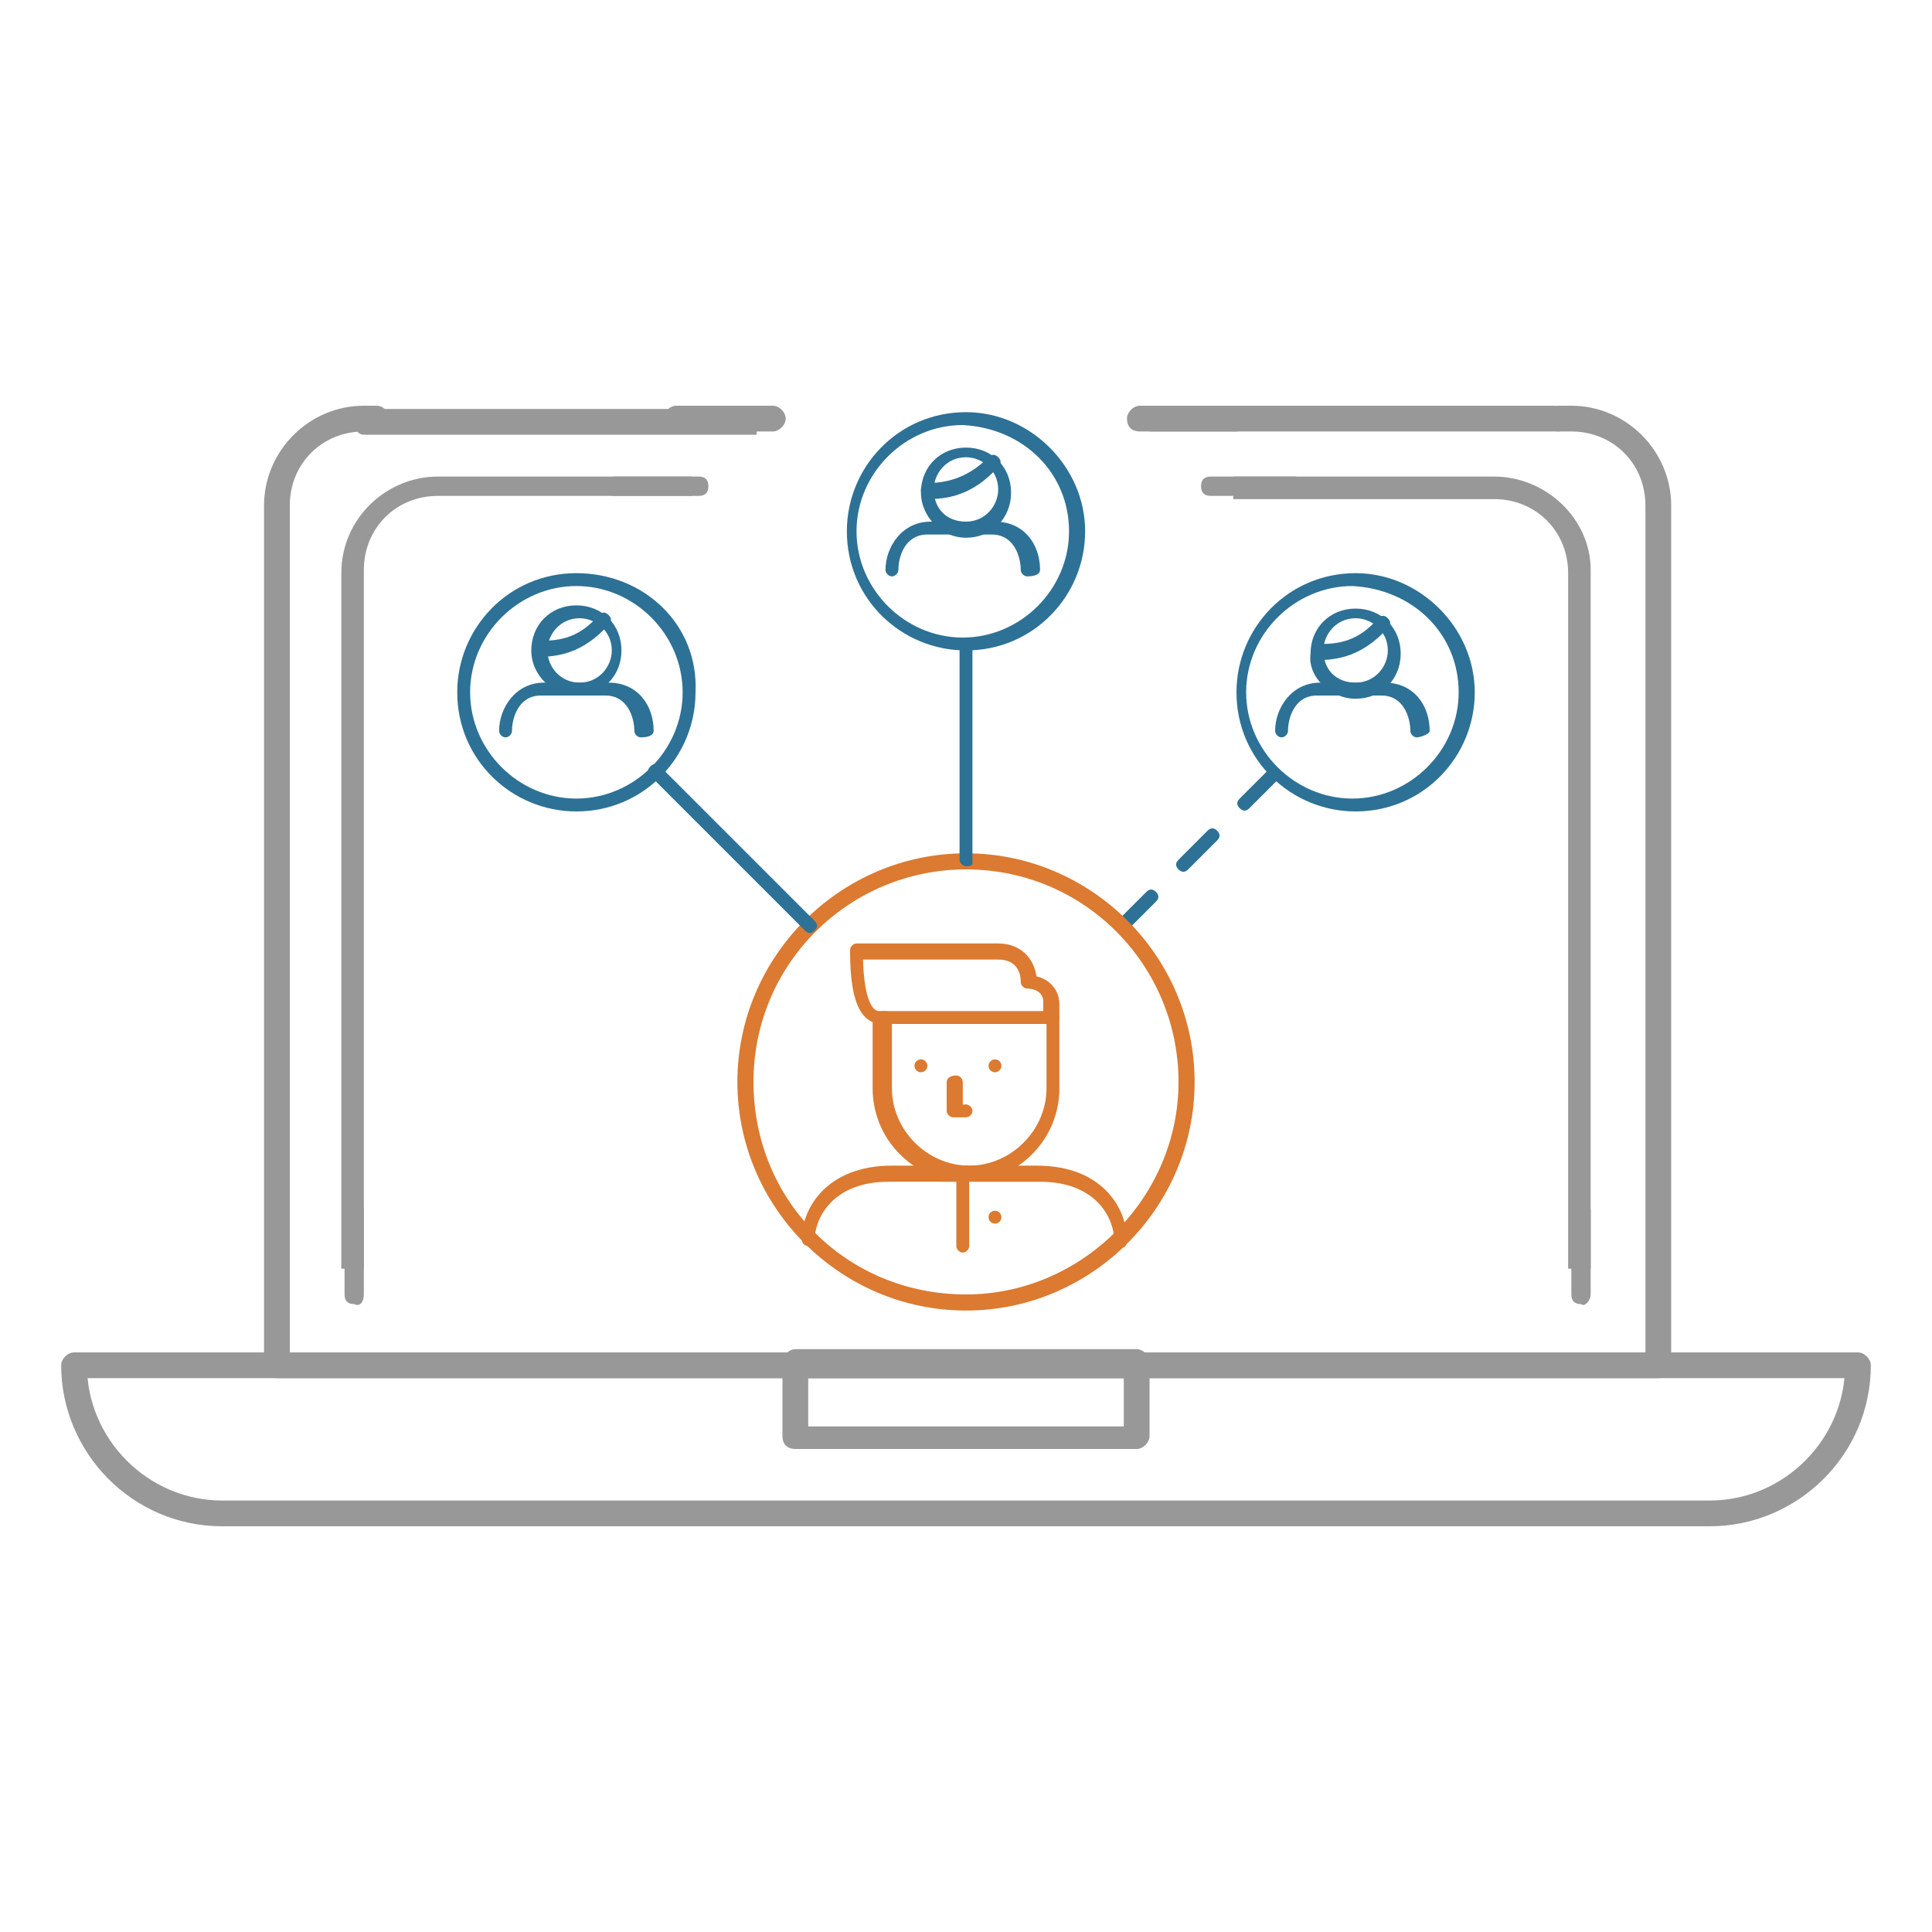 <svg width="60" height="60" xmlns="http://www.w3.org/2000/svg" viewBox="0 0 60 60"><g>
<g>
	<path d="M38.8,25.1l0.9-0.9l0,0c0.1-0.1,0.1-0.2,0-0.3c-0.1-0.1-0.2-0.1-0.3,0l0,0l-0.9,0.9l0,0
	c-0.1,0.1-0.1,0.2,0,0.3C38.6,25.2,38.7,25.2,38.8,25.1L38.8,25.1z" style="fill:#2D7196;"></path>
	<path d="M36.9,27l0.9-0.9l0,0c0.1-0.1,0.1-0.2,0-0.3c-0.1-0.1-0.2-0.1-0.3,0l0,0l-0.9,0.9l0,0c-0.1,0.1-0.1,0.2,0,0.3
	C36.7,27.1,36.8,27.1,36.9,27L36.9,27z" style="fill:#2D7196;"></path>
	<path d="M35,28.9l0.9-0.9l0,0c0.1-0.1,0.1-0.2,0-0.3c-0.1-0.1-0.2-0.1-0.3,0l0,0l-0.9,0.9l0,0c-0.1,0.1-0.1,0.2,0,0.3
	C34.7,29,34.9,29,35,28.9L35,28.9z" style="fill:#2D7196;"></path>
  </g>
  <g>
	<path d="M23.4,33.6c0-3.7,3-6.6,6.6-6.6c3.7,0,6.6,3,6.6,6.6s-3,6.6-6.6,6.6C26.3,40.2,23.4,37.3,23.4,33.6z M30,40.7
	c3.9,0,7.1-3.2,7.1-7.1c0-3.9-3.2-7.1-7.1-7.1c-3.9,0-7.1,3.2-7.1,7.1C22.9,37.5,26.1,40.7,30,40.7z" style="fill:#DB7A30;"></path>
	<path d="M27.1,31.6v2.2c0,1.6,1.3,2.9,2.9,2.9c1.6,0,2.9-1.3,2.9-2.9v-2.2l0,0c0-0.1-0.1-0.2-0.2-0.2
	c-0.1,0-0.2,0.1-0.2,0.2l0,0v2.2c0,1.3-1.1,2.4-2.4,2.4c-1.3,0-2.4-1.1-2.4-2.4v-2.2l0,0c0-0.1-0.1-0.2-0.2-0.2
	C27.2,31.4,27.1,31.5,27.1,31.6L27.1,31.6z" style="fill:#DB7A30;"></path>
	<path d="M35,38.5c0-0.9-0.7-2.3-2.8-2.3H30h-2.3c-2,0-2.8,1.3-2.8,2.3l0,0c0,0.1,0.1,0.2,0.2,0.2s0.2-0.1,0.2-0.2l0,0
	c0-0.6,0.5-1.8,2.3-1.8H30h2.3c1.8,0,2.3,1.2,2.3,1.8l0,0c0,0.1,0.1,0.2,0.2,0.2C34.9,38.8,35,38.7,35,38.5L35,38.5z" style="fill:#DB7A30;"></path>
	<path d="M29.4,33.6v0.9c0,0.1,0.1,0.2,0.2,0.2H30l0,0c0.1,0,0.2-0.1,0.2-0.2c0-0.1-0.1-0.2-0.2-0.2l0,0h-0.3
	c0.1,0,0.2,0.1,0.2,0.2v-0.9l0,0c0-0.1-0.1-0.2-0.2-0.2C29.5,33.4,29.4,33.5,29.4,33.6L29.4,33.6z" style="fill:#DB7A30;"></path>
	<circle cx="28.6" cy="33.1" r="0.2" style="fill:#DB7A30;"></circle>
	<circle cx="30.9" cy="33.1" r="0.2" style="fill:#DB7A30;"></circle>
	<circle cx="30.9" cy="37.8" r="0.2" style="fill:#DB7A30;"></circle>
	<path d="M32.6,31.4h-5.3c-0.3,0-0.5-0.7-0.5-1.8c0,0.1-0.1,0.2-0.2,0.2H31c0.7,0,0.7,0.6,0.7,0.7
	c0,0.1,0.1,0.2,0.2,0.2c0.2,0,0.5,0.1,0.5,0.4v0.5C32.4,31.5,32.5,31.4,32.6,31.4z M32.9,31.2c0-0.6-0.5-0.9-0.9-0.9
	c0.1,0,0.2,0.1,0.2,0.2c0-0.6-0.4-1.2-1.2-1.2h-4.4c-0.1,0-0.2,0.1-0.2,0.2c0,1,0.1,2.3,1,2.3h5.3c0.1,0,0.2-0.1,0.2-0.2V31.2z" style="fill:#DB7A30;"></path>
	<path d="M29.7,36.5v2.2l0,0c0,0.1,0.1,0.2,0.2,0.2c0.1,0,0.2-0.1,0.2-0.2l0,0v-2.2l0,0c0-0.1-0.1-0.2-0.2-0.2
	C29.8,36.3,29.7,36.4,29.7,36.5L29.7,36.5z" style="fill:#DB7A30;"></path>
  </g>
  <path d="M30.2,26.8V20l0,0c0-0.1-0.1-0.2-0.2-0.2s-0.2,0.1-0.2,0.2l0,0v6.7l0,0c0,0.1,0.1,0.2,0.2,0.2
S30.2,26.9,30.2,26.8L30.2,26.8z" style="fill:#2D7196;"></path>
  <path d="M25.3,28.6l-4.8-4.8l0,0c-0.1-0.1-0.2-0.1-0.3,0c-0.1,0.1-0.1,0.2,0,0.3l0,0l4.8,4.8l0,0
c0.1,0.1,0.2,0.1,0.3,0C25.4,28.8,25.4,28.7,25.3,28.6L25.3,28.6z" style="fill:#2D7196;"></path>
  <g>
	<path d="M33.2,16.5c0,1.8-1.5,3.3-3.3,3.3c-1.8,0-3.3-1.5-3.3-3.3c0-1.8,1.5-3.3,3.3-3.3
	C31.8,13.3,33.2,14.7,33.2,16.5z M30,12.8c-2.1,0-3.7,1.7-3.7,3.7c0,2.1,1.7,3.7,3.7,3.7c2.1,0,3.7-1.7,3.7-3.7
	C33.7,14.5,32,12.8,30,12.8z" style="fill:#2D7196;"></path>
	<path d="M30,16.7c0.8,0,1.4-0.6,1.4-1.4c0-0.8-0.6-1.4-1.4-1.4c-0.8,0-1.4,0.6-1.4,1.4C28.6,16,29.2,16.7,30,16.7z
	 M29,15.2c0-0.5,0.4-1,1-1c0.5,0,1,0.4,1,1c0,0.5-0.4,1-1,1C29.4,16.2,29,15.8,29,15.2z" style="fill:#2D7196;"></path>
	<path d="M32.3,17.7c0-0.8-0.5-1.5-1.4-1.5h-1h-1c-0.9,0-1.4,0.8-1.4,1.5l0,0c0,0.1,0.1,0.2,0.2,0.2
	c0.1,0,0.2-0.1,0.2-0.2l0,0c0-0.4,0.2-1.1,0.9-1.1h1h1c0.7,0,0.9,0.7,0.9,1.1l0,0c0,0.1,0.1,0.2,0.2,0.2
	C32.2,17.9,32.3,17.8,32.3,17.7L32.3,17.7z" style="fill:#2D7196;"></path>
	<path d="M28.8,15.5c0.6,0,1.4-0.1,2.2-1l0,0c0.1-0.1,0.1-0.2,0-0.3c-0.1-0.1-0.2-0.1-0.3,0l0,0
	C30,14.9,29.3,15,28.8,15l0,0c-0.1,0-0.2,0.1-0.2,0.2C28.6,15.4,28.7,15.5,28.8,15.5L28.8,15.5z" style="fill:#2D7196;"></path>
  </g>
  <g>
	<path d="M17.9,21.6c0.8,0,1.4-0.6,1.4-1.4c0-0.8-0.6-1.4-1.4-1.4c-0.8,0-1.4,0.6-1.4,1.4C16.5,21,17.2,21.6,17.9,21.6
	z M17,20.2c0-0.5,0.4-1,1-1c0.5,0,1,0.4,1,1c0,0.5-0.4,1-1,1C17.4,21.2,17,20.7,17,20.2z" style="fill:#2D7196;"></path>
	<path d="M20.3,22.7c0-0.8-0.5-1.5-1.4-1.5h-1h-1c-0.9,0-1.4,0.8-1.4,1.5l0,0c0,0.1,0.1,0.2,0.2,0.2
	c0.1,0,0.2-0.1,0.2-0.2l0,0c0-0.4,0.2-1.1,0.9-1.1h1h1c0.7,0,0.9,0.7,0.9,1.1l0,0c0,0.1,0.1,0.2,0.2,0.2
	C20.2,22.9,20.3,22.8,20.3,22.7L20.3,22.7z" style="fill:#2D7196;"></path>
	<path d="M16.7,20.4c0.6,0,1.4-0.1,2.2-1l0,0c0.1-0.1,0.1-0.2,0-0.3c-0.1-0.1-0.2-0.1-0.3,0l0,0
	c-0.6,0.7-1.2,0.8-1.8,0.8l0,0c-0.1,0-0.2,0.1-0.2,0.2C16.5,20.3,16.6,20.4,16.7,20.4L16.7,20.4z" style="fill:#2D7196;"></path>
	<path d="M21.2,21.5c0,1.8-1.5,3.3-3.3,3.3c-1.8,0-3.3-1.5-3.3-3.3c0-1.8,1.5-3.3,3.3-3.3
	C19.7,18.2,21.2,19.7,21.2,21.5z M17.9,17.8c-2.1,0-3.7,1.7-3.7,3.7c0,2.1,1.7,3.7,3.7,3.7c2.1,0,3.7-1.7,3.7-3.7
	C21.7,19.4,20,17.8,17.9,17.8z" style="fill:#2D7196;"></path>
  </g>
  <g>
	<path d="M42.1,21.7c0.8,0,1.4-0.6,1.4-1.4c0-0.8-0.6-1.4-1.4-1.4c-0.8,0-1.4,0.6-1.4,1.4C40.6,21,41.3,21.7,42.1,21.7
	z M41.1,20.2c0-0.5,0.4-1,1-1c0.5,0,1,0.4,1,1c0,0.5-0.4,1-1,1C41.5,21.2,41.1,20.8,41.1,20.2z" style="fill:#2D7196;"></path>
	<path d="M44.4,22.7c0-0.8-0.5-1.5-1.4-1.5h-1h-1c-0.9,0-1.4,0.8-1.4,1.5l0,0c0,0.1,0.1,0.2,0.2,0.2
	c0.1,0,0.2-0.1,0.2-0.2l0,0c0-0.4,0.2-1.1,0.9-1.1h1h1c0.7,0,0.9,0.7,0.9,1.1l0,0c0,0.1,0.1,0.2,0.2,0.2S44.4,22.8,44.4,22.7
	L44.4,22.7z" style="fill:#2D7196;"></path>
	<path d="M40.9,20.5c0.6,0,1.4-0.1,2.2-1l0,0c0.1-0.1,0.1-0.2,0-0.3c-0.1-0.1-0.2-0.1-0.3,0l0,0
	c-0.6,0.7-1.2,0.8-1.8,0.8l0,0c-0.1,0-0.2,0.1-0.2,0.2S40.7,20.5,40.9,20.5L40.9,20.5z" style="fill:#2D7196;"></path>
	<path d="M45.3,21.5c0,1.8-1.5,3.3-3.3,3.3c-1.8,0-3.3-1.5-3.3-3.3c0-1.8,1.5-3.3,3.3-3.3
	C43.9,18.3,45.3,19.7,45.3,21.5z M42.1,17.8c-2.1,0-3.7,1.7-3.7,3.7c0,2.1,1.7,3.7,3.7,3.7c2.1,0,3.7-1.7,3.7-3.7
	C45.8,19.5,44.1,17.8,42.1,17.8z" style="fill:#2D7196;"></path>
  </g>
  <g>
	<path d="M35.4,13.4h3l0,0c0.2,0,0.4-0.2,0.4-0.4c0-0.2-0.2-0.4-0.4-0.4l0,0h-3l0,0c-0.2,0-0.4,0.2-0.4,0.4
	C35,13.3,35.2,13.4,35.4,13.4L35.4,13.4z" style="fill:#989898;"></path>
	<g>
	  <path d="M1.9,42.4c0,2.7,2.2,5,5,5h46.2c2.7,0,5-2.2,5-5c0-0.2-0.2-0.4-0.4-0.4H2.3C2.1,42,1.9,42.2,1.9,42.4z
		 M57.3,42.4c0,2.3-1.9,4.2-4.2,4.2H6.9c-2.3,0-4.2-1.9-4.2-4.2c0,0.2-0.2,0.4-0.4,0.4h55.4C57.5,42.8,57.3,42.6,57.3,42.4z" style="fill:#989898;"></path>
	  <path d="M48.4,13.4h0.4c1.3,0,2.3,1,2.3,2.3v26.7c0-0.2,0.2-0.4,0.4-0.4H8.6C8.8,42,9,42.2,9,42.4V15.7
		c0-1.3,1-2.3,2.3-2.3h0.4l0,0c0.2,0,0.4-0.2,0.4-0.4c0-0.2-0.2-0.4-0.4-0.4l0,0h-0.4c-1.7,0-3.1,1.4-3.1,3.1v26.7
		c0,0.2,0.2,0.4,0.4,0.4h42.9c0.2,0,0.4-0.2,0.4-0.4V15.7c0-1.7-1.4-3.1-3.1-3.1h-0.4l0,0c-0.2,0-0.4,0.2-0.4,0.4
		C48,13.3,48.2,13.4,48.4,13.4L48.4,13.4z" style="fill:#989898;"></path>
	  <path d="M24.7,42.8h10.6c-0.2,0-0.4-0.2-0.4-0.4v2.3c0-0.2,0.2-0.4,0.4-0.4H24.7c0.2,0,0.4,0.2,0.4,0.4v-2.3
		C25.1,42.6,24.9,42.8,24.7,42.8z M24.7,45h10.6c0.2,0,0.4-0.2,0.4-0.4v-2.3c0-0.2-0.2-0.4-0.4-0.4H24.7c-0.2,0-0.4,0.2-0.4,0.4
		v2.3C24.3,44.9,24.5,45,24.7,45z" style="fill:#989898;"></path>
	  <path d="M21,13.4h3l0,0c0.2,0,0.4-0.2,0.4-0.4c0-0.2-0.2-0.4-0.4-0.4l0,0h-3l0,0c-0.2,0-0.4,0.2-0.4,0.4
		C20.6,13.2,20.8,13.4,21,13.4L21,13.4z" style="fill:#989898;"></path>
	  <g>
		<path d="M23.7,12.7H11.4c0.2,0,0.3,0.2,0.3,0.4h-0.7c0,0.2,0.1,0.4,0.3,0.4h12.2V12.7z" style="fill:#989898;"></path>
		<path d="M48.1,13c0-0.2,0.1-0.4,0.3-0.4H35.7v0.8h12.7c0.2,0,0.3-0.2,0.3-0.4H48.1z" style="fill:#989898;"></path>
	  </g>
	</g>
  </g>
  <g>
	<g>
	  <path d="M21.5,14.8h-7.9c-1.6,0-3,1.3-3,3v21.6h0.7V17.7c0-1.3,1-2.3,2.3-2.3h7.9V14.8z" style="fill:#989898;"></path>
	  <path d="M46.4,14.8h-8.1v0.7h8.1c1.3,0,2.3,1,2.3,2.3v21.6h0.7V17.7C49.4,16.1,48,14.8,46.4,14.8z" style="fill:#989898;"></path>
	</g>
	<g>
	  <path d="M37.6,15.4h2.6l0,0c0.2,0,0.3-0.1,0.3-0.3c0-0.2-0.1-0.3-0.3-0.3l0,0h-2.6l0,0c-0.2,0-0.3,0.1-0.3,0.3
		C37.3,15.3,37.4,15.4,37.6,15.4L37.6,15.4z" style="fill:#989898;"></path>
	  <path d="M49.4,40.2v-2.6l0,0c0-0.2-0.1-0.3-0.3-0.3c-0.2,0-0.3,0.1-0.3,0.3l0,0v2.6l0,0c0,0.2,0.1,0.3,0.3,0.3
		C49.2,40.6,49.4,40.4,49.4,40.2L49.4,40.2z" style="fill:#989898;"></path>
	</g>
	<g>
	  <path d="M19.1,15.4h2.6l0,0c0.2,0,0.3-0.1,0.3-0.3c0-0.2-0.1-0.3-0.3-0.3l0,0h-2.6l0,0c-0.2,0-0.3,0.1-0.3,0.3
		C18.8,15.3,18.9,15.4,19.1,15.4L19.1,15.4z" style="fill:#989898;"></path>
	  <path d="M11.3,40.2v-2.6l0,0c0-0.2-0.1-0.3-0.3-0.3c-0.2,0-0.3,0.1-0.3,0.3l0,0v2.6l0,0c0,0.2,0.1,0.3,0.3,0.3
		C11.2,40.6,11.3,40.4,11.3,40.2L11.3,40.2z" style="fill:#989898;"></path>
	</g>
  </g>
</g>
</svg>